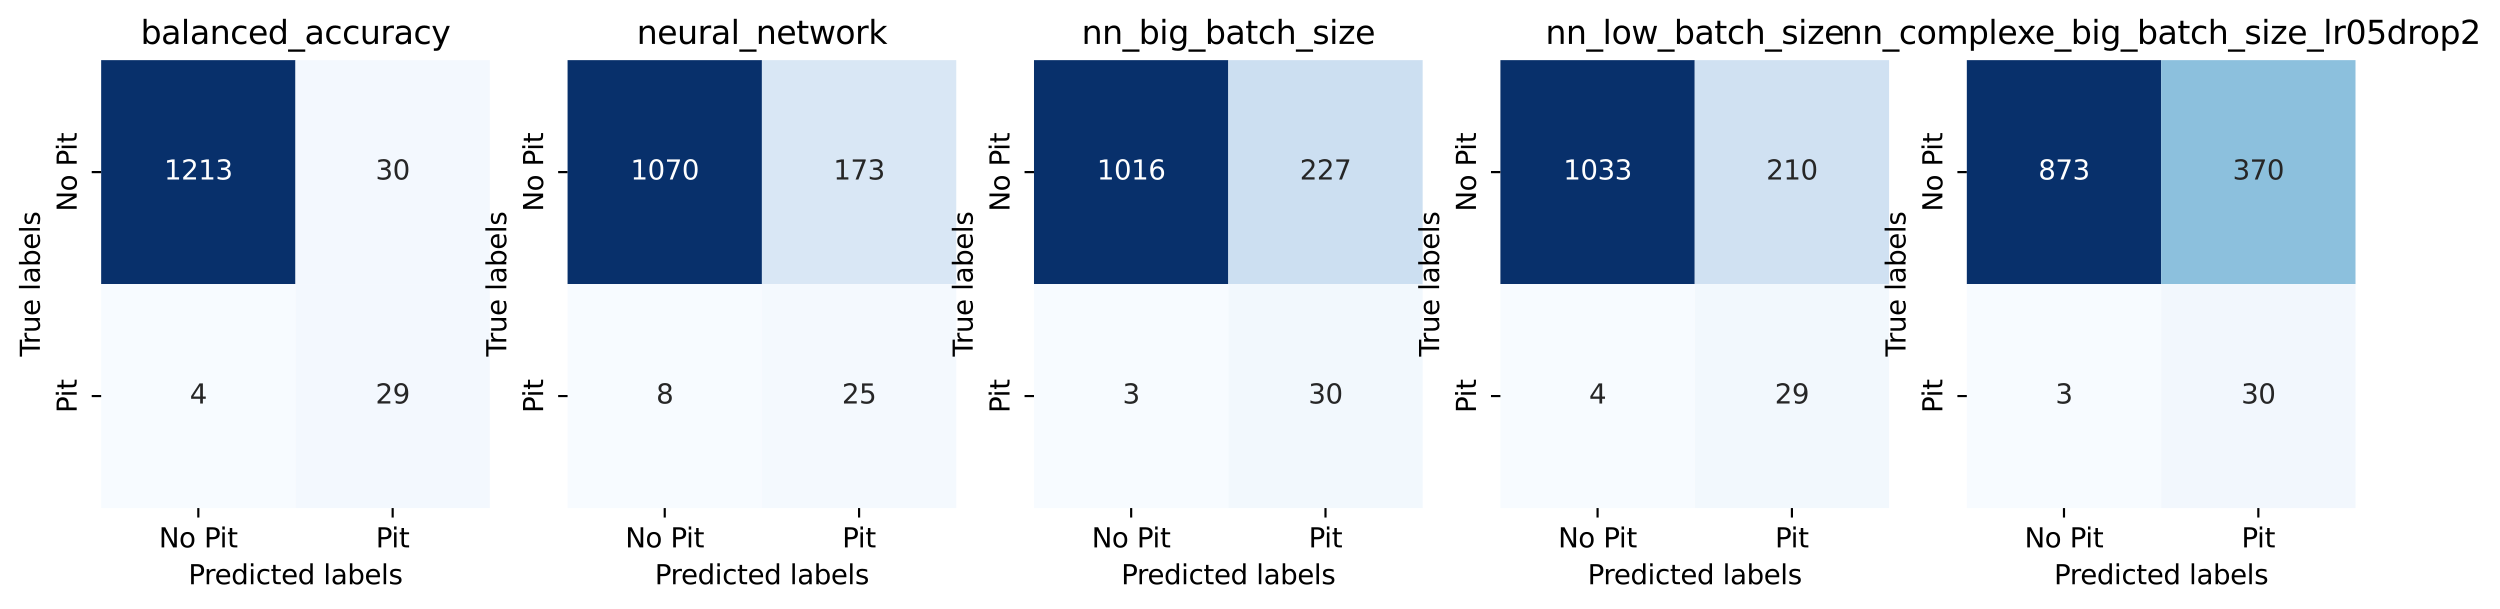 <?xml version="1.0" encoding="utf-8" standalone="no"?>
<!DOCTYPE svg PUBLIC "-//W3C//DTD SVG 1.1//EN"
  "http://www.w3.org/Graphics/SVG/1.1/DTD/svg11.dtd">
<svg xmlns:xlink="http://www.w3.org/1999/xlink" width="928.204pt" height="226.194pt" viewBox="0 0 928.204 226.194" xmlns="http://www.w3.org/2000/svg" version="1.1">
 <defs>
  <style type="text/css">*{stroke-linejoin: round; stroke-linecap: butt}</style>
 </defs>
 <g id="figure_1">
  <g id="patch_1">
   <path d="M 0 226.194 
L 928.204 226.194 
L 928.204 0 
L 0 0 
z
" style="fill: #ffffff"/>
  </g>
  <g id="axes_1">
   <g id="patch_2">
    <path d="M 37.556 188.638 
L 181.867 188.638 
L 181.867 22.318 
L 37.556 22.318 
z
" style="fill: #ffffff"/>
   </g>
   <g id="QuadMesh_1">
    <path d="M 37.556 22.318 
L 109.711 22.318 
L 109.711 105.478 
L 37.556 105.478 
L 37.556 22.318 
" clip-path="url(#p7cf2f737cc)" style="fill: #08306b"/>
    <path d="M 109.711 22.318 
L 181.867 22.318 
L 181.867 105.478 
L 109.711 105.478 
L 109.711 22.318 
" clip-path="url(#p7cf2f737cc)" style="fill: #f3f8fe"/>
    <path d="M 37.556 105.478 
L 109.711 105.478 
L 109.711 188.638 
L 37.556 188.638 
L 37.556 105.478 
" clip-path="url(#p7cf2f737cc)" style="fill: #f7fbff"/>
    <path d="M 109.711 105.478 
L 181.867 105.478 
L 181.867 188.638 
L 109.711 188.638 
L 109.711 105.478 
" clip-path="url(#p7cf2f737cc)" style="fill: #f3f8fe"/>
   </g>
   <g id="matplotlib.axis_1">
    <g id="xtick_1">
     <g id="line2d_1">
      <defs>
       <path id="mc310cede8a" d="M 0 0 
L 0 3.5 
" style="stroke: #000000; stroke-width: 0.8"/>
      </defs>
      <g>
       <use xlink:href="#mc310cede8a" x="73.634" y="188.638" style="stroke: #000000; stroke-width: 0.8"/>
      </g>
     </g>
     <g id="text_1">
      <!-- No Pit -->
      <g transform="translate(58.993 203.237) scale(0.1 -0.1)">
       <defs>
        <path id="DejaVuSans-4e" d="M 628 4666 
L 1478 4666 
L 3547 763 
L 3547 4666 
L 4159 4666 
L 4159 0 
L 3309 0 
L 1241 3903 
L 1241 0 
L 628 0 
L 628 4666 
z
" transform="scale(0.016)"/>
        <path id="DejaVuSans-6f" d="M 1959 3097 
Q 1497 3097 1228 2736 
Q 959 2375 959 1747 
Q 959 1119 1226 758 
Q 1494 397 1959 397 
Q 2419 397 2687 759 
Q 2956 1122 2956 1747 
Q 2956 2369 2687 2733 
Q 2419 3097 1959 3097 
z
M 1959 3584 
Q 2709 3584 3137 3096 
Q 3566 2609 3566 1747 
Q 3566 888 3137 398 
Q 2709 -91 1959 -91 
Q 1206 -91 779 398 
Q 353 888 353 1747 
Q 353 2609 779 3096 
Q 1206 3584 1959 3584 
z
" transform="scale(0.016)"/>
        <path id="DejaVuSans-20" transform="scale(0.016)"/>
        <path id="DejaVuSans-50" d="M 1259 4147 
L 1259 2394 
L 2053 2394 
Q 2494 2394 2734 2622 
Q 2975 2850 2975 3272 
Q 2975 3691 2734 3919 
Q 2494 4147 2053 4147 
L 1259 4147 
z
M 628 4666 
L 2053 4666 
Q 2838 4666 3239 4311 
Q 3641 3956 3641 3272 
Q 3641 2581 3239 2228 
Q 2838 1875 2053 1875 
L 1259 1875 
L 1259 0 
L 628 0 
L 628 4666 
z
" transform="scale(0.016)"/>
        <path id="DejaVuSans-69" d="M 603 3500 
L 1178 3500 
L 1178 0 
L 603 0 
L 603 3500 
z
M 603 4863 
L 1178 4863 
L 1178 4134 
L 603 4134 
L 603 4863 
z
" transform="scale(0.016)"/>
        <path id="DejaVuSans-74" d="M 1172 4494 
L 1172 3500 
L 2356 3500 
L 2356 3053 
L 1172 3053 
L 1172 1153 
Q 1172 725 1289 603 
Q 1406 481 1766 481 
L 2356 481 
L 2356 0 
L 1766 0 
Q 1100 0 847 248 
Q 594 497 594 1153 
L 594 3053 
L 172 3053 
L 172 3500 
L 594 3500 
L 594 4494 
L 1172 4494 
z
" transform="scale(0.016)"/>
       </defs>
       <use xlink:href="#DejaVuSans-4e"/>
       <use xlink:href="#DejaVuSans-6f" x="74.805"/>
       <use xlink:href="#DejaVuSans-20" x="135.986"/>
       <use xlink:href="#DejaVuSans-50" x="167.773"/>
       <use xlink:href="#DejaVuSans-69" x="225.826"/>
       <use xlink:href="#DejaVuSans-74" x="253.609"/>
      </g>
     </g>
    </g>
    <g id="xtick_2">
     <g id="line2d_2">
      <g>
       <use xlink:href="#mc310cede8a" x="145.789" y="188.638" style="stroke: #000000; stroke-width: 0.8"/>
      </g>
     </g>
     <g id="text_2">
      <!-- Pit -->
      <g transform="translate(139.537 203.237) scale(0.1 -0.1)">
       <use xlink:href="#DejaVuSans-50"/>
       <use xlink:href="#DejaVuSans-69" x="58.053"/>
       <use xlink:href="#DejaVuSans-74" x="85.836"/>
      </g>
     </g>
    </g>
    <g id="text_3">
     <!-- Predicted labels -->
     <g transform="translate(69.954 216.915) scale(0.1 -0.1)">
      <defs>
       <path id="DejaVuSans-72" d="M 2631 2963 
Q 2534 3019 2420 3045 
Q 2306 3072 2169 3072 
Q 1681 3072 1420 2755 
Q 1159 2438 1159 1844 
L 1159 0 
L 581 0 
L 581 3500 
L 1159 3500 
L 1159 2956 
Q 1341 3275 1631 3429 
Q 1922 3584 2338 3584 
Q 2397 3584 2469 3576 
Q 2541 3569 2628 3553 
L 2631 2963 
z
" transform="scale(0.016)"/>
       <path id="DejaVuSans-65" d="M 3597 1894 
L 3597 1613 
L 953 1613 
Q 991 1019 1311 708 
Q 1631 397 2203 397 
Q 2534 397 2845 478 
Q 3156 559 3463 722 
L 3463 178 
Q 3153 47 2828 -22 
Q 2503 -91 2169 -91 
Q 1331 -91 842 396 
Q 353 884 353 1716 
Q 353 2575 817 3079 
Q 1281 3584 2069 3584 
Q 2775 3584 3186 3129 
Q 3597 2675 3597 1894 
z
M 3022 2063 
Q 3016 2534 2758 2815 
Q 2500 3097 2075 3097 
Q 1594 3097 1305 2825 
Q 1016 2553 972 2059 
L 3022 2063 
z
" transform="scale(0.016)"/>
       <path id="DejaVuSans-64" d="M 2906 2969 
L 2906 4863 
L 3481 4863 
L 3481 0 
L 2906 0 
L 2906 525 
Q 2725 213 2448 61 
Q 2172 -91 1784 -91 
Q 1150 -91 751 415 
Q 353 922 353 1747 
Q 353 2572 751 3078 
Q 1150 3584 1784 3584 
Q 2172 3584 2448 3432 
Q 2725 3281 2906 2969 
z
M 947 1747 
Q 947 1113 1208 752 
Q 1469 391 1925 391 
Q 2381 391 2643 752 
Q 2906 1113 2906 1747 
Q 2906 2381 2643 2742 
Q 2381 3103 1925 3103 
Q 1469 3103 1208 2742 
Q 947 2381 947 1747 
z
" transform="scale(0.016)"/>
       <path id="DejaVuSans-63" d="M 3122 3366 
L 3122 2828 
Q 2878 2963 2633 3030 
Q 2388 3097 2138 3097 
Q 1578 3097 1268 2742 
Q 959 2388 959 1747 
Q 959 1106 1268 751 
Q 1578 397 2138 397 
Q 2388 397 2633 464 
Q 2878 531 3122 666 
L 3122 134 
Q 2881 22 2623 -34 
Q 2366 -91 2075 -91 
Q 1284 -91 818 406 
Q 353 903 353 1747 
Q 353 2603 823 3093 
Q 1294 3584 2113 3584 
Q 2378 3584 2631 3529 
Q 2884 3475 3122 3366 
z
" transform="scale(0.016)"/>
       <path id="DejaVuSans-6c" d="M 603 4863 
L 1178 4863 
L 1178 0 
L 603 0 
L 603 4863 
z
" transform="scale(0.016)"/>
       <path id="DejaVuSans-61" d="M 2194 1759 
Q 1497 1759 1228 1600 
Q 959 1441 959 1056 
Q 959 750 1161 570 
Q 1363 391 1709 391 
Q 2188 391 2477 730 
Q 2766 1069 2766 1631 
L 2766 1759 
L 2194 1759 
z
M 3341 1997 
L 3341 0 
L 2766 0 
L 2766 531 
Q 2569 213 2275 61 
Q 1981 -91 1556 -91 
Q 1019 -91 701 211 
Q 384 513 384 1019 
Q 384 1609 779 1909 
Q 1175 2209 1959 2209 
L 2766 2209 
L 2766 2266 
Q 2766 2663 2505 2880 
Q 2244 3097 1772 3097 
Q 1472 3097 1187 3025 
Q 903 2953 641 2809 
L 641 3341 
Q 956 3463 1253 3523 
Q 1550 3584 1831 3584 
Q 2591 3584 2966 3190 
Q 3341 2797 3341 1997 
z
" transform="scale(0.016)"/>
       <path id="DejaVuSans-62" d="M 3116 1747 
Q 3116 2381 2855 2742 
Q 2594 3103 2138 3103 
Q 1681 3103 1420 2742 
Q 1159 2381 1159 1747 
Q 1159 1113 1420 752 
Q 1681 391 2138 391 
Q 2594 391 2855 752 
Q 3116 1113 3116 1747 
z
M 1159 2969 
Q 1341 3281 1617 3432 
Q 1894 3584 2278 3584 
Q 2916 3584 3314 3078 
Q 3713 2572 3713 1747 
Q 3713 922 3314 415 
Q 2916 -91 2278 -91 
Q 1894 -91 1617 61 
Q 1341 213 1159 525 
L 1159 0 
L 581 0 
L 581 4863 
L 1159 4863 
L 1159 2969 
z
" transform="scale(0.016)"/>
       <path id="DejaVuSans-73" d="M 2834 3397 
L 2834 2853 
Q 2591 2978 2328 3040 
Q 2066 3103 1784 3103 
Q 1356 3103 1142 2972 
Q 928 2841 928 2578 
Q 928 2378 1081 2264 
Q 1234 2150 1697 2047 
L 1894 2003 
Q 2506 1872 2764 1633 
Q 3022 1394 3022 966 
Q 3022 478 2636 193 
Q 2250 -91 1575 -91 
Q 1294 -91 989 -36 
Q 684 19 347 128 
L 347 722 
Q 666 556 975 473 
Q 1284 391 1588 391 
Q 1994 391 2212 530 
Q 2431 669 2431 922 
Q 2431 1156 2273 1281 
Q 2116 1406 1581 1522 
L 1381 1569 
Q 847 1681 609 1914 
Q 372 2147 372 2553 
Q 372 3047 722 3315 
Q 1072 3584 1716 3584 
Q 2034 3584 2315 3537 
Q 2597 3491 2834 3397 
z
" transform="scale(0.016)"/>
      </defs>
      <use xlink:href="#DejaVuSans-50"/>
      <use xlink:href="#DejaVuSans-72" x="58.553"/>
      <use xlink:href="#DejaVuSans-65" x="97.416"/>
      <use xlink:href="#DejaVuSans-64" x="158.939"/>
      <use xlink:href="#DejaVuSans-69" x="222.416"/>
      <use xlink:href="#DejaVuSans-63" x="250.199"/>
      <use xlink:href="#DejaVuSans-74" x="305.18"/>
      <use xlink:href="#DejaVuSans-65" x="344.389"/>
      <use xlink:href="#DejaVuSans-64" x="405.912"/>
      <use xlink:href="#DejaVuSans-20" x="469.389"/>
      <use xlink:href="#DejaVuSans-6c" x="501.176"/>
      <use xlink:href="#DejaVuSans-61" x="528.959"/>
      <use xlink:href="#DejaVuSans-62" x="590.238"/>
      <use xlink:href="#DejaVuSans-65" x="653.715"/>
      <use xlink:href="#DejaVuSans-6c" x="715.238"/>
      <use xlink:href="#DejaVuSans-73" x="743.021"/>
     </g>
    </g>
   </g>
   <g id="matplotlib.axis_2">
    <g id="ytick_1">
     <g id="line2d_3">
      <defs>
       <path id="m80c938e5e0" d="M 0 0 
L -3.5 0 
" style="stroke: #000000; stroke-width: 0.8"/>
      </defs>
      <g>
       <use xlink:href="#m80c938e5e0" x="37.556" y="63.898" style="stroke: #000000; stroke-width: 0.8"/>
      </g>
     </g>
     <g id="text_4">
      <!-- No Pit -->
      <g transform="translate(28.477 78.539) rotate(-90) scale(0.1 -0.1)">
       <use xlink:href="#DejaVuSans-4e"/>
       <use xlink:href="#DejaVuSans-6f" x="74.805"/>
       <use xlink:href="#DejaVuSans-20" x="135.986"/>
       <use xlink:href="#DejaVuSans-50" x="167.773"/>
       <use xlink:href="#DejaVuSans-69" x="225.826"/>
       <use xlink:href="#DejaVuSans-74" x="253.609"/>
      </g>
     </g>
    </g>
    <g id="ytick_2">
     <g id="line2d_4">
      <g>
       <use xlink:href="#m80c938e5e0" x="37.556" y="147.058" style="stroke: #000000; stroke-width: 0.8"/>
      </g>
     </g>
     <g id="text_5">
      <!-- Pit -->
      <g transform="translate(28.477 153.31) rotate(-90) scale(0.1 -0.1)">
       <use xlink:href="#DejaVuSans-50"/>
       <use xlink:href="#DejaVuSans-69" x="58.053"/>
       <use xlink:href="#DejaVuSans-74" x="85.836"/>
      </g>
     </g>
    </g>
    <g id="text_6">
     <!-- True labels -->
     <g transform="translate(14.798 132.382) rotate(-90) scale(0.1 -0.1)">
      <defs>
       <path id="DejaVuSans-54" d="M -19 4666 
L 3928 4666 
L 3928 4134 
L 2272 4134 
L 2272 0 
L 1638 0 
L 1638 4134 
L -19 4134 
L -19 4666 
z
" transform="scale(0.016)"/>
       <path id="DejaVuSans-75" d="M 544 1381 
L 544 3500 
L 1119 3500 
L 1119 1403 
Q 1119 906 1312 657 
Q 1506 409 1894 409 
Q 2359 409 2629 706 
Q 2900 1003 2900 1516 
L 2900 3500 
L 3475 3500 
L 3475 0 
L 2900 0 
L 2900 538 
Q 2691 219 2414 64 
Q 2138 -91 1772 -91 
Q 1169 -91 856 284 
Q 544 659 544 1381 
z
M 1991 3584 
L 1991 3584 
z
" transform="scale(0.016)"/>
      </defs>
      <use xlink:href="#DejaVuSans-54"/>
      <use xlink:href="#DejaVuSans-72" x="46.334"/>
      <use xlink:href="#DejaVuSans-75" x="87.447"/>
      <use xlink:href="#DejaVuSans-65" x="150.826"/>
      <use xlink:href="#DejaVuSans-20" x="212.35"/>
      <use xlink:href="#DejaVuSans-6c" x="244.137"/>
      <use xlink:href="#DejaVuSans-61" x="271.92"/>
      <use xlink:href="#DejaVuSans-62" x="333.199"/>
      <use xlink:href="#DejaVuSans-65" x="396.676"/>
      <use xlink:href="#DejaVuSans-6c" x="458.199"/>
      <use xlink:href="#DejaVuSans-73" x="485.982"/>
     </g>
    </g>
   </g>
   <g id="text_7">
    <!-- 1213 -->
    <g style="fill: #ffffff" transform="translate(60.909 66.657) scale(0.1 -0.1)">
     <defs>
      <path id="DejaVuSans-31" d="M 794 531 
L 1825 531 
L 1825 4091 
L 703 3866 
L 703 4441 
L 1819 4666 
L 2450 4666 
L 2450 531 
L 3481 531 
L 3481 0 
L 794 0 
L 794 531 
z
" transform="scale(0.016)"/>
      <path id="DejaVuSans-32" d="M 1228 531 
L 3431 531 
L 3431 0 
L 469 0 
L 469 531 
Q 828 903 1448 1529 
Q 2069 2156 2228 2338 
Q 2531 2678 2651 2914 
Q 2772 3150 2772 3378 
Q 2772 3750 2511 3984 
Q 2250 4219 1831 4219 
Q 1534 4219 1204 4116 
Q 875 4013 500 3803 
L 500 4441 
Q 881 4594 1212 4672 
Q 1544 4750 1819 4750 
Q 2544 4750 2975 4387 
Q 3406 4025 3406 3419 
Q 3406 3131 3298 2873 
Q 3191 2616 2906 2266 
Q 2828 2175 2409 1742 
Q 1991 1309 1228 531 
z
" transform="scale(0.016)"/>
      <path id="DejaVuSans-33" d="M 2597 2516 
Q 3050 2419 3304 2112 
Q 3559 1806 3559 1356 
Q 3559 666 3084 287 
Q 2609 -91 1734 -91 
Q 1441 -91 1130 -33 
Q 819 25 488 141 
L 488 750 
Q 750 597 1062 519 
Q 1375 441 1716 441 
Q 2309 441 2620 675 
Q 2931 909 2931 1356 
Q 2931 1769 2642 2001 
Q 2353 2234 1838 2234 
L 1294 2234 
L 1294 2753 
L 1863 2753 
Q 2328 2753 2575 2939 
Q 2822 3125 2822 3475 
Q 2822 3834 2567 4026 
Q 2313 4219 1838 4219 
Q 1578 4219 1281 4162 
Q 984 4106 628 3988 
L 628 4550 
Q 988 4650 1302 4700 
Q 1616 4750 1894 4750 
Q 2613 4750 3031 4423 
Q 3450 4097 3450 3541 
Q 3450 3153 3228 2886 
Q 3006 2619 2597 2516 
z
" transform="scale(0.016)"/>
     </defs>
     <use xlink:href="#DejaVuSans-31"/>
     <use xlink:href="#DejaVuSans-32" x="63.623"/>
     <use xlink:href="#DejaVuSans-31" x="127.246"/>
     <use xlink:href="#DejaVuSans-33" x="190.869"/>
    </g>
   </g>
   <g id="text_8">
    <!-- 30 -->
    <g style="fill: #262626" transform="translate(139.427 66.657) scale(0.1 -0.1)">
     <defs>
      <path id="DejaVuSans-30" d="M 2034 4250 
Q 1547 4250 1301 3770 
Q 1056 3291 1056 2328 
Q 1056 1369 1301 889 
Q 1547 409 2034 409 
Q 2525 409 2770 889 
Q 3016 1369 3016 2328 
Q 3016 3291 2770 3770 
Q 2525 4250 2034 4250 
z
M 2034 4750 
Q 2819 4750 3233 4129 
Q 3647 3509 3647 2328 
Q 3647 1150 3233 529 
Q 2819 -91 2034 -91 
Q 1250 -91 836 529 
Q 422 1150 422 2328 
Q 422 3509 836 4129 
Q 1250 4750 2034 4750 
z
" transform="scale(0.016)"/>
     </defs>
     <use xlink:href="#DejaVuSans-33"/>
     <use xlink:href="#DejaVuSans-30" x="63.623"/>
    </g>
   </g>
   <g id="text_9">
    <!-- 4 -->
    <g style="fill: #262626" transform="translate(70.453 149.817) scale(0.1 -0.1)">
     <defs>
      <path id="DejaVuSans-34" d="M 2419 4116 
L 825 1625 
L 2419 1625 
L 2419 4116 
z
M 2253 4666 
L 3047 4666 
L 3047 1625 
L 3713 1625 
L 3713 1100 
L 3047 1100 
L 3047 0 
L 2419 0 
L 2419 1100 
L 313 1100 
L 313 1709 
L 2253 4666 
z
" transform="scale(0.016)"/>
     </defs>
     <use xlink:href="#DejaVuSans-34"/>
    </g>
   </g>
   <g id="text_10">
    <!-- 29 -->
    <g style="fill: #262626" transform="translate(139.427 149.817) scale(0.1 -0.1)">
     <defs>
      <path id="DejaVuSans-39" d="M 703 97 
L 703 672 
Q 941 559 1184 500 
Q 1428 441 1663 441 
Q 2288 441 2617 861 
Q 2947 1281 2994 2138 
Q 2813 1869 2534 1725 
Q 2256 1581 1919 1581 
Q 1219 1581 811 2004 
Q 403 2428 403 3163 
Q 403 3881 828 4315 
Q 1253 4750 1959 4750 
Q 2769 4750 3195 4129 
Q 3622 3509 3622 2328 
Q 3622 1225 3098 567 
Q 2575 -91 1691 -91 
Q 1453 -91 1209 -44 
Q 966 3 703 97 
z
M 1959 2075 
Q 2384 2075 2632 2365 
Q 2881 2656 2881 3163 
Q 2881 3666 2632 3958 
Q 2384 4250 1959 4250 
Q 1534 4250 1286 3958 
Q 1038 3666 1038 3163 
Q 1038 2656 1286 2365 
Q 1534 2075 1959 2075 
z
" transform="scale(0.016)"/>
     </defs>
     <use xlink:href="#DejaVuSans-32"/>
     <use xlink:href="#DejaVuSans-39" x="63.623"/>
    </g>
   </g>
   <g id="text_11">
    <!-- balanced_accuracy -->
    <g transform="translate(52.208 16.318) scale(0.12 -0.12)">
     <defs>
      <path id="DejaVuSans-6e" d="M 3513 2113 
L 3513 0 
L 2938 0 
L 2938 2094 
Q 2938 2591 2744 2837 
Q 2550 3084 2163 3084 
Q 1697 3084 1428 2787 
Q 1159 2491 1159 1978 
L 1159 0 
L 581 0 
L 581 3500 
L 1159 3500 
L 1159 2956 
Q 1366 3272 1645 3428 
Q 1925 3584 2291 3584 
Q 2894 3584 3203 3211 
Q 3513 2838 3513 2113 
z
" transform="scale(0.016)"/>
      <path id="DejaVuSans-5f" d="M 3263 -1063 
L 3263 -1509 
L -63 -1509 
L -63 -1063 
L 3263 -1063 
z
" transform="scale(0.016)"/>
      <path id="DejaVuSans-79" d="M 2059 -325 
Q 1816 -950 1584 -1140 
Q 1353 -1331 966 -1331 
L 506 -1331 
L 506 -850 
L 844 -850 
Q 1081 -850 1212 -737 
Q 1344 -625 1503 -206 
L 1606 56 
L 191 3500 
L 800 3500 
L 1894 763 
L 2988 3500 
L 3597 3500 
L 2059 -325 
z
" transform="scale(0.016)"/>
     </defs>
     <use xlink:href="#DejaVuSans-62"/>
     <use xlink:href="#DejaVuSans-61" x="63.477"/>
     <use xlink:href="#DejaVuSans-6c" x="124.756"/>
     <use xlink:href="#DejaVuSans-61" x="152.539"/>
     <use xlink:href="#DejaVuSans-6e" x="213.818"/>
     <use xlink:href="#DejaVuSans-63" x="277.197"/>
     <use xlink:href="#DejaVuSans-65" x="332.178"/>
     <use xlink:href="#DejaVuSans-64" x="393.701"/>
     <use xlink:href="#DejaVuSans-5f" x="457.178"/>
     <use xlink:href="#DejaVuSans-61" x="507.178"/>
     <use xlink:href="#DejaVuSans-63" x="568.457"/>
     <use xlink:href="#DejaVuSans-63" x="623.438"/>
     <use xlink:href="#DejaVuSans-75" x="678.418"/>
     <use xlink:href="#DejaVuSans-72" x="741.797"/>
     <use xlink:href="#DejaVuSans-61" x="782.91"/>
     <use xlink:href="#DejaVuSans-63" x="844.189"/>
     <use xlink:href="#DejaVuSans-79" x="899.17"/>
    </g>
   </g>
  </g>
  <g id="axes_2">
   <g id="patch_3">
    <path d="M 210.729 188.638 
L 355.039 188.638 
L 355.039 22.318 
L 210.729 22.318 
z
" style="fill: #ffffff"/>
   </g>
   <g id="QuadMesh_2">
    <path d="M 210.729 22.318 
L 282.884 22.318 
L 282.884 105.478 
L 210.729 105.478 
L 210.729 22.318 
" clip-path="url(#p9097c156c8)" style="fill: #08306b"/>
    <path d="M 282.884 22.318 
L 355.039 22.318 
L 355.039 105.478 
L 282.884 105.478 
L 282.884 22.318 
" clip-path="url(#p9097c156c8)" style="fill: #d9e7f5"/>
    <path d="M 210.729 105.478 
L 282.884 105.478 
L 282.884 188.638 
L 210.729 188.638 
L 210.729 105.478 
" clip-path="url(#p9097c156c8)" style="fill: #f7fbff"/>
    <path d="M 282.884 105.478 
L 355.039 105.478 
L 355.039 188.638 
L 282.884 188.638 
L 282.884 105.478 
" clip-path="url(#p9097c156c8)" style="fill: #f4f9fe"/>
   </g>
   <g id="matplotlib.axis_3">
    <g id="xtick_3">
     <g id="line2d_5">
      <g>
       <use xlink:href="#mc310cede8a" x="246.806" y="188.638" style="stroke: #000000; stroke-width: 0.8"/>
      </g>
     </g>
     <g id="text_12">
      <!-- No Pit -->
      <g transform="translate(232.166 203.237) scale(0.1 -0.1)">
       <use xlink:href="#DejaVuSans-4e"/>
       <use xlink:href="#DejaVuSans-6f" x="74.805"/>
       <use xlink:href="#DejaVuSans-20" x="135.986"/>
       <use xlink:href="#DejaVuSans-50" x="167.773"/>
       <use xlink:href="#DejaVuSans-69" x="225.826"/>
       <use xlink:href="#DejaVuSans-74" x="253.609"/>
      </g>
     </g>
    </g>
    <g id="xtick_4">
     <g id="line2d_6">
      <g>
       <use xlink:href="#mc310cede8a" x="318.961" y="188.638" style="stroke: #000000; stroke-width: 0.8"/>
      </g>
     </g>
     <g id="text_13">
      <!-- Pit -->
      <g transform="translate(312.71 203.237) scale(0.1 -0.1)">
       <use xlink:href="#DejaVuSans-50"/>
       <use xlink:href="#DejaVuSans-69" x="58.053"/>
       <use xlink:href="#DejaVuSans-74" x="85.836"/>
      </g>
     </g>
    </g>
    <g id="text_14">
     <!-- Predicted labels -->
     <g transform="translate(243.127 216.915) scale(0.1 -0.1)">
      <use xlink:href="#DejaVuSans-50"/>
      <use xlink:href="#DejaVuSans-72" x="58.553"/>
      <use xlink:href="#DejaVuSans-65" x="97.416"/>
      <use xlink:href="#DejaVuSans-64" x="158.939"/>
      <use xlink:href="#DejaVuSans-69" x="222.416"/>
      <use xlink:href="#DejaVuSans-63" x="250.199"/>
      <use xlink:href="#DejaVuSans-74" x="305.18"/>
      <use xlink:href="#DejaVuSans-65" x="344.389"/>
      <use xlink:href="#DejaVuSans-64" x="405.912"/>
      <use xlink:href="#DejaVuSans-20" x="469.389"/>
      <use xlink:href="#DejaVuSans-6c" x="501.176"/>
      <use xlink:href="#DejaVuSans-61" x="528.959"/>
      <use xlink:href="#DejaVuSans-62" x="590.238"/>
      <use xlink:href="#DejaVuSans-65" x="653.715"/>
      <use xlink:href="#DejaVuSans-6c" x="715.238"/>
      <use xlink:href="#DejaVuSans-73" x="743.021"/>
     </g>
    </g>
   </g>
   <g id="matplotlib.axis_4">
    <g id="ytick_3">
     <g id="line2d_7">
      <g>
       <use xlink:href="#m80c938e5e0" x="210.729" y="63.898" style="stroke: #000000; stroke-width: 0.8"/>
      </g>
     </g>
     <g id="text_15">
      <!-- No Pit -->
      <g transform="translate(201.649 78.539) rotate(-90) scale(0.1 -0.1)">
       <use xlink:href="#DejaVuSans-4e"/>
       <use xlink:href="#DejaVuSans-6f" x="74.805"/>
       <use xlink:href="#DejaVuSans-20" x="135.986"/>
       <use xlink:href="#DejaVuSans-50" x="167.773"/>
       <use xlink:href="#DejaVuSans-69" x="225.826"/>
       <use xlink:href="#DejaVuSans-74" x="253.609"/>
      </g>
     </g>
    </g>
    <g id="ytick_4">
     <g id="line2d_8">
      <g>
       <use xlink:href="#m80c938e5e0" x="210.729" y="147.058" style="stroke: #000000; stroke-width: 0.8"/>
      </g>
     </g>
     <g id="text_16">
      <!-- Pit -->
      <g transform="translate(201.649 153.31) rotate(-90) scale(0.1 -0.1)">
       <use xlink:href="#DejaVuSans-50"/>
       <use xlink:href="#DejaVuSans-69" x="58.053"/>
       <use xlink:href="#DejaVuSans-74" x="85.836"/>
      </g>
     </g>
    </g>
    <g id="text_17">
     <!-- True labels -->
     <g transform="translate(187.971 132.382) rotate(-90) scale(0.1 -0.1)">
      <use xlink:href="#DejaVuSans-54"/>
      <use xlink:href="#DejaVuSans-72" x="46.334"/>
      <use xlink:href="#DejaVuSans-75" x="87.447"/>
      <use xlink:href="#DejaVuSans-65" x="150.826"/>
      <use xlink:href="#DejaVuSans-20" x="212.35"/>
      <use xlink:href="#DejaVuSans-6c" x="244.137"/>
      <use xlink:href="#DejaVuSans-61" x="271.92"/>
      <use xlink:href="#DejaVuSans-62" x="333.199"/>
      <use xlink:href="#DejaVuSans-65" x="396.676"/>
      <use xlink:href="#DejaVuSans-6c" x="458.199"/>
      <use xlink:href="#DejaVuSans-73" x="485.982"/>
     </g>
    </g>
   </g>
   <g id="text_18">
    <!-- 1070 -->
    <g style="fill: #ffffff" transform="translate(234.081 66.657) scale(0.1 -0.1)">
     <defs>
      <path id="DejaVuSans-37" d="M 525 4666 
L 3525 4666 
L 3525 4397 
L 1831 0 
L 1172 0 
L 2766 4134 
L 525 4134 
L 525 4666 
z
" transform="scale(0.016)"/>
     </defs>
     <use xlink:href="#DejaVuSans-31"/>
     <use xlink:href="#DejaVuSans-30" x="63.623"/>
     <use xlink:href="#DejaVuSans-37" x="127.246"/>
     <use xlink:href="#DejaVuSans-30" x="190.869"/>
    </g>
   </g>
   <g id="text_19">
    <!-- 173 -->
    <g style="fill: #262626" transform="translate(309.418 66.657) scale(0.1 -0.1)">
     <use xlink:href="#DejaVuSans-31"/>
     <use xlink:href="#DejaVuSans-37" x="63.623"/>
     <use xlink:href="#DejaVuSans-33" x="127.246"/>
    </g>
   </g>
   <g id="text_20">
    <!-- 8 -->
    <g style="fill: #262626" transform="translate(243.625 149.817) scale(0.1 -0.1)">
     <defs>
      <path id="DejaVuSans-38" d="M 2034 2216 
Q 1584 2216 1326 1975 
Q 1069 1734 1069 1313 
Q 1069 891 1326 650 
Q 1584 409 2034 409 
Q 2484 409 2743 651 
Q 3003 894 3003 1313 
Q 3003 1734 2745 1975 
Q 2488 2216 2034 2216 
z
M 1403 2484 
Q 997 2584 770 2862 
Q 544 3141 544 3541 
Q 544 4100 942 4425 
Q 1341 4750 2034 4750 
Q 2731 4750 3128 4425 
Q 3525 4100 3525 3541 
Q 3525 3141 3298 2862 
Q 3072 2584 2669 2484 
Q 3125 2378 3379 2068 
Q 3634 1759 3634 1313 
Q 3634 634 3220 271 
Q 2806 -91 2034 -91 
Q 1263 -91 848 271 
Q 434 634 434 1313 
Q 434 1759 690 2068 
Q 947 2378 1403 2484 
z
M 1172 3481 
Q 1172 3119 1398 2916 
Q 1625 2713 2034 2713 
Q 2441 2713 2670 2916 
Q 2900 3119 2900 3481 
Q 2900 3844 2670 4047 
Q 2441 4250 2034 4250 
Q 1625 4250 1398 4047 
Q 1172 3844 1172 3481 
z
" transform="scale(0.016)"/>
     </defs>
     <use xlink:href="#DejaVuSans-38"/>
    </g>
   </g>
   <g id="text_21">
    <!-- 25 -->
    <g style="fill: #262626" transform="translate(312.599 149.817) scale(0.1 -0.1)">
     <defs>
      <path id="DejaVuSans-35" d="M 691 4666 
L 3169 4666 
L 3169 4134 
L 1269 4134 
L 1269 2991 
Q 1406 3038 1543 3061 
Q 1681 3084 1819 3084 
Q 2600 3084 3056 2656 
Q 3513 2228 3513 1497 
Q 3513 744 3044 326 
Q 2575 -91 1722 -91 
Q 1428 -91 1123 -41 
Q 819 9 494 109 
L 494 744 
Q 775 591 1075 516 
Q 1375 441 1709 441 
Q 2250 441 2565 725 
Q 2881 1009 2881 1497 
Q 2881 1984 2565 2268 
Q 2250 2553 1709 2553 
Q 1456 2553 1204 2497 
Q 953 2441 691 2322 
L 691 4666 
z
" transform="scale(0.016)"/>
     </defs>
     <use xlink:href="#DejaVuSans-32"/>
     <use xlink:href="#DejaVuSans-35" x="63.623"/>
    </g>
   </g>
   <g id="text_22">
    <!-- neural_network -->
    <g transform="translate(236.411 16.318) scale(0.12 -0.12)">
     <defs>
      <path id="DejaVuSans-77" d="M 269 3500 
L 844 3500 
L 1563 769 
L 2278 3500 
L 2956 3500 
L 3675 769 
L 4391 3500 
L 4966 3500 
L 4050 0 
L 3372 0 
L 2619 2869 
L 1863 0 
L 1184 0 
L 269 3500 
z
" transform="scale(0.016)"/>
      <path id="DejaVuSans-6b" d="M 581 4863 
L 1159 4863 
L 1159 1991 
L 2875 3500 
L 3609 3500 
L 1753 1863 
L 3688 0 
L 2938 0 
L 1159 1709 
L 1159 0 
L 581 0 
L 581 4863 
z
" transform="scale(0.016)"/>
     </defs>
     <use xlink:href="#DejaVuSans-6e"/>
     <use xlink:href="#DejaVuSans-65" x="63.379"/>
     <use xlink:href="#DejaVuSans-75" x="124.902"/>
     <use xlink:href="#DejaVuSans-72" x="188.281"/>
     <use xlink:href="#DejaVuSans-61" x="229.395"/>
     <use xlink:href="#DejaVuSans-6c" x="290.674"/>
     <use xlink:href="#DejaVuSans-5f" x="318.457"/>
     <use xlink:href="#DejaVuSans-6e" x="368.457"/>
     <use xlink:href="#DejaVuSans-65" x="431.836"/>
     <use xlink:href="#DejaVuSans-74" x="493.359"/>
     <use xlink:href="#DejaVuSans-77" x="532.568"/>
     <use xlink:href="#DejaVuSans-6f" x="614.355"/>
     <use xlink:href="#DejaVuSans-72" x="675.537"/>
     <use xlink:href="#DejaVuSans-6b" x="716.65"/>
    </g>
   </g>
  </g>
  <g id="axes_3">
   <g id="patch_4">
    <path d="M 383.901 188.638 
L 528.211 188.638 
L 528.211 22.318 
L 383.901 22.318 
z
" style="fill: #ffffff"/>
   </g>
   <g id="QuadMesh_3">
    <path d="M 383.901 22.318 
L 456.056 22.318 
L 456.056 105.478 
L 383.901 105.478 
L 383.901 22.318 
" clip-path="url(#p5660a6aed8)" style="fill: #08306b"/>
    <path d="M 456.056 22.318 
L 528.211 22.318 
L 528.211 105.478 
L 456.056 105.478 
L 456.056 22.318 
" clip-path="url(#p5660a6aed8)" style="fill: #ccdff1"/>
    <path d="M 383.901 105.478 
L 456.056 105.478 
L 456.056 188.638 
L 383.901 188.638 
L 383.901 105.478 
" clip-path="url(#p5660a6aed8)" style="fill: #f7fbff"/>
    <path d="M 456.056 105.478 
L 528.211 105.478 
L 528.211 188.638 
L 456.056 188.638 
L 456.056 105.478 
" clip-path="url(#p5660a6aed8)" style="fill: #f2f8fd"/>
   </g>
   <g id="matplotlib.axis_5">
    <g id="xtick_5">
     <g id="line2d_9">
      <g>
       <use xlink:href="#mc310cede8a" x="419.979" y="188.638" style="stroke: #000000; stroke-width: 0.8"/>
      </g>
     </g>
     <g id="text_23">
      <!-- No Pit -->
      <g transform="translate(405.338 203.237) scale(0.1 -0.1)">
       <use xlink:href="#DejaVuSans-4e"/>
       <use xlink:href="#DejaVuSans-6f" x="74.805"/>
       <use xlink:href="#DejaVuSans-20" x="135.986"/>
       <use xlink:href="#DejaVuSans-50" x="167.773"/>
       <use xlink:href="#DejaVuSans-69" x="225.826"/>
       <use xlink:href="#DejaVuSans-74" x="253.609"/>
      </g>
     </g>
    </g>
    <g id="xtick_6">
     <g id="line2d_10">
      <g>
       <use xlink:href="#mc310cede8a" x="492.134" y="188.638" style="stroke: #000000; stroke-width: 0.8"/>
      </g>
     </g>
     <g id="text_24">
      <!-- Pit -->
      <g transform="translate(485.882 203.237) scale(0.1 -0.1)">
       <use xlink:href="#DejaVuSans-50"/>
       <use xlink:href="#DejaVuSans-69" x="58.053"/>
       <use xlink:href="#DejaVuSans-74" x="85.836"/>
      </g>
     </g>
    </g>
    <g id="text_25">
     <!-- Predicted labels -->
     <g transform="translate(416.299 216.915) scale(0.1 -0.1)">
      <use xlink:href="#DejaVuSans-50"/>
      <use xlink:href="#DejaVuSans-72" x="58.553"/>
      <use xlink:href="#DejaVuSans-65" x="97.416"/>
      <use xlink:href="#DejaVuSans-64" x="158.939"/>
      <use xlink:href="#DejaVuSans-69" x="222.416"/>
      <use xlink:href="#DejaVuSans-63" x="250.199"/>
      <use xlink:href="#DejaVuSans-74" x="305.18"/>
      <use xlink:href="#DejaVuSans-65" x="344.389"/>
      <use xlink:href="#DejaVuSans-64" x="405.912"/>
      <use xlink:href="#DejaVuSans-20" x="469.389"/>
      <use xlink:href="#DejaVuSans-6c" x="501.176"/>
      <use xlink:href="#DejaVuSans-61" x="528.959"/>
      <use xlink:href="#DejaVuSans-62" x="590.238"/>
      <use xlink:href="#DejaVuSans-65" x="653.715"/>
      <use xlink:href="#DejaVuSans-6c" x="715.238"/>
      <use xlink:href="#DejaVuSans-73" x="743.021"/>
     </g>
    </g>
   </g>
   <g id="matplotlib.axis_6">
    <g id="ytick_5">
     <g id="line2d_11">
      <g>
       <use xlink:href="#m80c938e5e0" x="383.901" y="63.898" style="stroke: #000000; stroke-width: 0.8"/>
      </g>
     </g>
     <g id="text_26">
      <!-- No Pit -->
      <g transform="translate(374.821 78.539) rotate(-90) scale(0.1 -0.1)">
       <use xlink:href="#DejaVuSans-4e"/>
       <use xlink:href="#DejaVuSans-6f" x="74.805"/>
       <use xlink:href="#DejaVuSans-20" x="135.986"/>
       <use xlink:href="#DejaVuSans-50" x="167.773"/>
       <use xlink:href="#DejaVuSans-69" x="225.826"/>
       <use xlink:href="#DejaVuSans-74" x="253.609"/>
      </g>
     </g>
    </g>
    <g id="ytick_6">
     <g id="line2d_12">
      <g>
       <use xlink:href="#m80c938e5e0" x="383.901" y="147.058" style="stroke: #000000; stroke-width: 0.8"/>
      </g>
     </g>
     <g id="text_27">
      <!-- Pit -->
      <g transform="translate(374.821 153.31) rotate(-90) scale(0.1 -0.1)">
       <use xlink:href="#DejaVuSans-50"/>
       <use xlink:href="#DejaVuSans-69" x="58.053"/>
       <use xlink:href="#DejaVuSans-74" x="85.836"/>
      </g>
     </g>
    </g>
    <g id="text_28">
     <!-- True labels -->
     <g transform="translate(361.143 132.382) rotate(-90) scale(0.1 -0.1)">
      <use xlink:href="#DejaVuSans-54"/>
      <use xlink:href="#DejaVuSans-72" x="46.334"/>
      <use xlink:href="#DejaVuSans-75" x="87.447"/>
      <use xlink:href="#DejaVuSans-65" x="150.826"/>
      <use xlink:href="#DejaVuSans-20" x="212.35"/>
      <use xlink:href="#DejaVuSans-6c" x="244.137"/>
      <use xlink:href="#DejaVuSans-61" x="271.92"/>
      <use xlink:href="#DejaVuSans-62" x="333.199"/>
      <use xlink:href="#DejaVuSans-65" x="396.676"/>
      <use xlink:href="#DejaVuSans-6c" x="458.199"/>
      <use xlink:href="#DejaVuSans-73" x="485.982"/>
     </g>
    </g>
   </g>
   <g id="text_29">
    <!-- 1016 -->
    <g style="fill: #ffffff" transform="translate(407.254 66.657) scale(0.1 -0.1)">
     <defs>
      <path id="DejaVuSans-36" d="M 2113 2584 
Q 1688 2584 1439 2293 
Q 1191 2003 1191 1497 
Q 1191 994 1439 701 
Q 1688 409 2113 409 
Q 2538 409 2786 701 
Q 3034 994 3034 1497 
Q 3034 2003 2786 2293 
Q 2538 2584 2113 2584 
z
M 3366 4563 
L 3366 3988 
Q 3128 4100 2886 4159 
Q 2644 4219 2406 4219 
Q 1781 4219 1451 3797 
Q 1122 3375 1075 2522 
Q 1259 2794 1537 2939 
Q 1816 3084 2150 3084 
Q 2853 3084 3261 2657 
Q 3669 2231 3669 1497 
Q 3669 778 3244 343 
Q 2819 -91 2113 -91 
Q 1303 -91 875 529 
Q 447 1150 447 2328 
Q 447 3434 972 4092 
Q 1497 4750 2381 4750 
Q 2619 4750 2861 4703 
Q 3103 4656 3366 4563 
z
" transform="scale(0.016)"/>
     </defs>
     <use xlink:href="#DejaVuSans-31"/>
     <use xlink:href="#DejaVuSans-30" x="63.623"/>
     <use xlink:href="#DejaVuSans-31" x="127.246"/>
     <use xlink:href="#DejaVuSans-36" x="190.869"/>
    </g>
   </g>
   <g id="text_30">
    <!-- 227 -->
    <g style="fill: #262626" transform="translate(482.59 66.657) scale(0.1 -0.1)">
     <use xlink:href="#DejaVuSans-32"/>
     <use xlink:href="#DejaVuSans-32" x="63.623"/>
     <use xlink:href="#DejaVuSans-37" x="127.246"/>
    </g>
   </g>
   <g id="text_31">
    <!-- 3 -->
    <g style="fill: #262626" transform="translate(416.797 149.817) scale(0.1 -0.1)">
     <use xlink:href="#DejaVuSans-33"/>
    </g>
   </g>
   <g id="text_32">
    <!-- 30 -->
    <g style="fill: #262626" transform="translate(485.771 149.817) scale(0.1 -0.1)">
     <use xlink:href="#DejaVuSans-33"/>
     <use xlink:href="#DejaVuSans-30" x="63.623"/>
    </g>
   </g>
   <g id="text_33">
    <!-- nn_big_batch_size -->
    <g transform="translate(401.593 16.318) scale(0.12 -0.12)">
     <defs>
      <path id="DejaVuSans-67" d="M 2906 1791 
Q 2906 2416 2648 2759 
Q 2391 3103 1925 3103 
Q 1463 3103 1205 2759 
Q 947 2416 947 1791 
Q 947 1169 1205 825 
Q 1463 481 1925 481 
Q 2391 481 2648 825 
Q 2906 1169 2906 1791 
z
M 3481 434 
Q 3481 -459 3084 -895 
Q 2688 -1331 1869 -1331 
Q 1566 -1331 1297 -1286 
Q 1028 -1241 775 -1147 
L 775 -588 
Q 1028 -725 1275 -790 
Q 1522 -856 1778 -856 
Q 2344 -856 2625 -561 
Q 2906 -266 2906 331 
L 2906 616 
Q 2728 306 2450 153 
Q 2172 0 1784 0 
Q 1141 0 747 490 
Q 353 981 353 1791 
Q 353 2603 747 3093 
Q 1141 3584 1784 3584 
Q 2172 3584 2450 3431 
Q 2728 3278 2906 2969 
L 2906 3500 
L 3481 3500 
L 3481 434 
z
" transform="scale(0.016)"/>
      <path id="DejaVuSans-68" d="M 3513 2113 
L 3513 0 
L 2938 0 
L 2938 2094 
Q 2938 2591 2744 2837 
Q 2550 3084 2163 3084 
Q 1697 3084 1428 2787 
Q 1159 2491 1159 1978 
L 1159 0 
L 581 0 
L 581 4863 
L 1159 4863 
L 1159 2956 
Q 1366 3272 1645 3428 
Q 1925 3584 2291 3584 
Q 2894 3584 3203 3211 
Q 3513 2838 3513 2113 
z
" transform="scale(0.016)"/>
      <path id="DejaVuSans-7a" d="M 353 3500 
L 3084 3500 
L 3084 2975 
L 922 459 
L 3084 459 
L 3084 0 
L 275 0 
L 275 525 
L 2438 3041 
L 353 3041 
L 353 3500 
z
" transform="scale(0.016)"/>
     </defs>
     <use xlink:href="#DejaVuSans-6e"/>
     <use xlink:href="#DejaVuSans-6e" x="63.379"/>
     <use xlink:href="#DejaVuSans-5f" x="126.758"/>
     <use xlink:href="#DejaVuSans-62" x="176.758"/>
     <use xlink:href="#DejaVuSans-69" x="240.234"/>
     <use xlink:href="#DejaVuSans-67" x="268.018"/>
     <use xlink:href="#DejaVuSans-5f" x="331.494"/>
     <use xlink:href="#DejaVuSans-62" x="381.494"/>
     <use xlink:href="#DejaVuSans-61" x="444.971"/>
     <use xlink:href="#DejaVuSans-74" x="506.25"/>
     <use xlink:href="#DejaVuSans-63" x="545.459"/>
     <use xlink:href="#DejaVuSans-68" x="600.439"/>
     <use xlink:href="#DejaVuSans-5f" x="663.818"/>
     <use xlink:href="#DejaVuSans-73" x="713.818"/>
     <use xlink:href="#DejaVuSans-69" x="765.918"/>
     <use xlink:href="#DejaVuSans-7a" x="793.701"/>
     <use xlink:href="#DejaVuSans-65" x="846.191"/>
    </g>
   </g>
  </g>
  <g id="axes_4">
   <g id="patch_5">
    <path d="M 557.073 188.638 
L 701.384 188.638 
L 701.384 22.318 
L 557.073 22.318 
z
" style="fill: #ffffff"/>
   </g>
   <g id="QuadMesh_4">
    <path d="M 557.073 22.318 
L 629.229 22.318 
L 629.229 105.478 
L 557.073 105.478 
L 557.073 22.318 
" clip-path="url(#pdd5b74107c)" style="fill: #08306b"/>
    <path d="M 629.229 22.318 
L 701.384 22.318 
L 701.384 105.478 
L 629.229 105.478 
L 629.229 22.318 
" clip-path="url(#pdd5b74107c)" style="fill: #d0e1f2"/>
    <path d="M 557.073 105.478 
L 629.229 105.478 
L 629.229 188.638 
L 557.073 188.638 
L 557.073 105.478 
" clip-path="url(#pdd5b74107c)" style="fill: #f7fbff"/>
    <path d="M 629.229 105.478 
L 701.384 105.478 
L 701.384 188.638 
L 629.229 188.638 
L 629.229 105.478 
" clip-path="url(#pdd5b74107c)" style="fill: #f2f8fd"/>
   </g>
   <g id="matplotlib.axis_7">
    <g id="xtick_7">
     <g id="line2d_13">
      <g>
       <use xlink:href="#mc310cede8a" x="593.151" y="188.638" style="stroke: #000000; stroke-width: 0.8"/>
      </g>
     </g>
     <g id="text_34">
      <!-- No Pit -->
      <g transform="translate(578.51 203.237) scale(0.1 -0.1)">
       <use xlink:href="#DejaVuSans-4e"/>
       <use xlink:href="#DejaVuSans-6f" x="74.805"/>
       <use xlink:href="#DejaVuSans-20" x="135.986"/>
       <use xlink:href="#DejaVuSans-50" x="167.773"/>
       <use xlink:href="#DejaVuSans-69" x="225.826"/>
       <use xlink:href="#DejaVuSans-74" x="253.609"/>
      </g>
     </g>
    </g>
    <g id="xtick_8">
     <g id="line2d_14">
      <g>
       <use xlink:href="#mc310cede8a" x="665.306" y="188.638" style="stroke: #000000; stroke-width: 0.8"/>
      </g>
     </g>
     <g id="text_35">
      <!-- Pit -->
      <g transform="translate(659.055 203.237) scale(0.1 -0.1)">
       <use xlink:href="#DejaVuSans-50"/>
       <use xlink:href="#DejaVuSans-69" x="58.053"/>
       <use xlink:href="#DejaVuSans-74" x="85.836"/>
      </g>
     </g>
    </g>
    <g id="text_36">
     <!-- Predicted labels -->
     <g transform="translate(589.472 216.915) scale(0.1 -0.1)">
      <use xlink:href="#DejaVuSans-50"/>
      <use xlink:href="#DejaVuSans-72" x="58.553"/>
      <use xlink:href="#DejaVuSans-65" x="97.416"/>
      <use xlink:href="#DejaVuSans-64" x="158.939"/>
      <use xlink:href="#DejaVuSans-69" x="222.416"/>
      <use xlink:href="#DejaVuSans-63" x="250.199"/>
      <use xlink:href="#DejaVuSans-74" x="305.18"/>
      <use xlink:href="#DejaVuSans-65" x="344.389"/>
      <use xlink:href="#DejaVuSans-64" x="405.912"/>
      <use xlink:href="#DejaVuSans-20" x="469.389"/>
      <use xlink:href="#DejaVuSans-6c" x="501.176"/>
      <use xlink:href="#DejaVuSans-61" x="528.959"/>
      <use xlink:href="#DejaVuSans-62" x="590.238"/>
      <use xlink:href="#DejaVuSans-65" x="653.715"/>
      <use xlink:href="#DejaVuSans-6c" x="715.238"/>
      <use xlink:href="#DejaVuSans-73" x="743.021"/>
     </g>
    </g>
   </g>
   <g id="matplotlib.axis_8">
    <g id="ytick_7">
     <g id="line2d_15">
      <g>
       <use xlink:href="#m80c938e5e0" x="557.073" y="63.898" style="stroke: #000000; stroke-width: 0.8"/>
      </g>
     </g>
     <g id="text_37">
      <!-- No Pit -->
      <g transform="translate(547.994 78.539) rotate(-90) scale(0.1 -0.1)">
       <use xlink:href="#DejaVuSans-4e"/>
       <use xlink:href="#DejaVuSans-6f" x="74.805"/>
       <use xlink:href="#DejaVuSans-20" x="135.986"/>
       <use xlink:href="#DejaVuSans-50" x="167.773"/>
       <use xlink:href="#DejaVuSans-69" x="225.826"/>
       <use xlink:href="#DejaVuSans-74" x="253.609"/>
      </g>
     </g>
    </g>
    <g id="ytick_8">
     <g id="line2d_16">
      <g>
       <use xlink:href="#m80c938e5e0" x="557.073" y="147.058" style="stroke: #000000; stroke-width: 0.8"/>
      </g>
     </g>
     <g id="text_38">
      <!-- Pit -->
      <g transform="translate(547.994 153.31) rotate(-90) scale(0.1 -0.1)">
       <use xlink:href="#DejaVuSans-50"/>
       <use xlink:href="#DejaVuSans-69" x="58.053"/>
       <use xlink:href="#DejaVuSans-74" x="85.836"/>
      </g>
     </g>
    </g>
    <g id="text_39">
     <!-- True labels -->
     <g transform="translate(534.316 132.382) rotate(-90) scale(0.1 -0.1)">
      <use xlink:href="#DejaVuSans-54"/>
      <use xlink:href="#DejaVuSans-72" x="46.334"/>
      <use xlink:href="#DejaVuSans-75" x="87.447"/>
      <use xlink:href="#DejaVuSans-65" x="150.826"/>
      <use xlink:href="#DejaVuSans-20" x="212.35"/>
      <use xlink:href="#DejaVuSans-6c" x="244.137"/>
      <use xlink:href="#DejaVuSans-61" x="271.92"/>
      <use xlink:href="#DejaVuSans-62" x="333.199"/>
      <use xlink:href="#DejaVuSans-65" x="396.676"/>
      <use xlink:href="#DejaVuSans-6c" x="458.199"/>
      <use xlink:href="#DejaVuSans-73" x="485.982"/>
     </g>
    </g>
   </g>
   <g id="text_40">
    <!-- 1033 -->
    <g style="fill: #ffffff" transform="translate(580.426 66.657) scale(0.1 -0.1)">
     <use xlink:href="#DejaVuSans-31"/>
     <use xlink:href="#DejaVuSans-30" x="63.623"/>
     <use xlink:href="#DejaVuSans-33" x="127.246"/>
     <use xlink:href="#DejaVuSans-33" x="190.869"/>
    </g>
   </g>
   <g id="text_41">
    <!-- 210 -->
    <g style="fill: #262626" transform="translate(655.763 66.657) scale(0.1 -0.1)">
     <use xlink:href="#DejaVuSans-32"/>
     <use xlink:href="#DejaVuSans-31" x="63.623"/>
     <use xlink:href="#DejaVuSans-30" x="127.246"/>
    </g>
   </g>
   <g id="text_42">
    <!-- 4 -->
    <g style="fill: #262626" transform="translate(589.97 149.817) scale(0.1 -0.1)">
     <use xlink:href="#DejaVuSans-34"/>
    </g>
   </g>
   <g id="text_43">
    <!-- 29 -->
    <g style="fill: #262626" transform="translate(658.944 149.817) scale(0.1 -0.1)">
     <use xlink:href="#DejaVuSans-32"/>
     <use xlink:href="#DejaVuSans-39" x="63.623"/>
    </g>
   </g>
   <g id="text_44">
    <!-- nn_low_batch_size -->
    <g transform="translate(573.806 16.318) scale(0.12 -0.12)">
     <use xlink:href="#DejaVuSans-6e"/>
     <use xlink:href="#DejaVuSans-6e" x="63.379"/>
     <use xlink:href="#DejaVuSans-5f" x="126.758"/>
     <use xlink:href="#DejaVuSans-6c" x="176.758"/>
     <use xlink:href="#DejaVuSans-6f" x="204.541"/>
     <use xlink:href="#DejaVuSans-77" x="265.723"/>
     <use xlink:href="#DejaVuSans-5f" x="347.51"/>
     <use xlink:href="#DejaVuSans-62" x="397.51"/>
     <use xlink:href="#DejaVuSans-61" x="460.986"/>
     <use xlink:href="#DejaVuSans-74" x="522.266"/>
     <use xlink:href="#DejaVuSans-63" x="561.475"/>
     <use xlink:href="#DejaVuSans-68" x="616.455"/>
     <use xlink:href="#DejaVuSans-5f" x="679.834"/>
     <use xlink:href="#DejaVuSans-73" x="729.834"/>
     <use xlink:href="#DejaVuSans-69" x="781.934"/>
     <use xlink:href="#DejaVuSans-7a" x="809.717"/>
     <use xlink:href="#DejaVuSans-65" x="862.207"/>
    </g>
   </g>
  </g>
  <g id="axes_5">
   <g id="patch_6">
    <path d="M 730.246 188.638 
L 874.556 188.638 
L 874.556 22.318 
L 730.246 22.318 
z
" style="fill: #ffffff"/>
   </g>
   <g id="QuadMesh_5">
    <path d="M 730.246 22.318 
L 802.401 22.318 
L 802.401 105.478 
L 730.246 105.478 
L 730.246 22.318 
" clip-path="url(#p73286f329a)" style="fill: #08306b"/>
    <path d="M 802.401 22.318 
L 874.556 22.318 
L 874.556 105.478 
L 802.401 105.478 
L 802.401 22.318 
" clip-path="url(#p73286f329a)" style="fill: #8cc0dd"/>
    <path d="M 730.246 105.478 
L 802.401 105.478 
L 802.401 188.638 
L 730.246 188.638 
L 730.246 105.478 
" clip-path="url(#p73286f329a)" style="fill: #f7fbff"/>
    <path d="M 802.401 105.478 
L 874.556 105.478 
L 874.556 188.638 
L 802.401 188.638 
L 802.401 105.478 
" clip-path="url(#p73286f329a)" style="fill: #f2f7fd"/>
   </g>
   <g id="matplotlib.axis_9">
    <g id="xtick_9">
     <g id="line2d_17">
      <g>
       <use xlink:href="#mc310cede8a" x="766.323" y="188.638" style="stroke: #000000; stroke-width: 0.8"/>
      </g>
     </g>
     <g id="text_45">
      <!-- No Pit -->
      <g transform="translate(751.683 203.237) scale(0.1 -0.1)">
       <use xlink:href="#DejaVuSans-4e"/>
       <use xlink:href="#DejaVuSans-6f" x="74.805"/>
       <use xlink:href="#DejaVuSans-20" x="135.986"/>
       <use xlink:href="#DejaVuSans-50" x="167.773"/>
       <use xlink:href="#DejaVuSans-69" x="225.826"/>
       <use xlink:href="#DejaVuSans-74" x="253.609"/>
      </g>
     </g>
    </g>
    <g id="xtick_10">
     <g id="line2d_18">
      <g>
       <use xlink:href="#mc310cede8a" x="838.479" y="188.638" style="stroke: #000000; stroke-width: 0.8"/>
      </g>
     </g>
     <g id="text_46">
      <!-- Pit -->
      <g transform="translate(832.227 203.237) scale(0.1 -0.1)">
       <use xlink:href="#DejaVuSans-50"/>
       <use xlink:href="#DejaVuSans-69" x="58.053"/>
       <use xlink:href="#DejaVuSans-74" x="85.836"/>
      </g>
     </g>
    </g>
    <g id="text_47">
     <!-- Predicted labels -->
     <g transform="translate(762.644 216.915) scale(0.1 -0.1)">
      <use xlink:href="#DejaVuSans-50"/>
      <use xlink:href="#DejaVuSans-72" x="58.553"/>
      <use xlink:href="#DejaVuSans-65" x="97.416"/>
      <use xlink:href="#DejaVuSans-64" x="158.939"/>
      <use xlink:href="#DejaVuSans-69" x="222.416"/>
      <use xlink:href="#DejaVuSans-63" x="250.199"/>
      <use xlink:href="#DejaVuSans-74" x="305.18"/>
      <use xlink:href="#DejaVuSans-65" x="344.389"/>
      <use xlink:href="#DejaVuSans-64" x="405.912"/>
      <use xlink:href="#DejaVuSans-20" x="469.389"/>
      <use xlink:href="#DejaVuSans-6c" x="501.176"/>
      <use xlink:href="#DejaVuSans-61" x="528.959"/>
      <use xlink:href="#DejaVuSans-62" x="590.238"/>
      <use xlink:href="#DejaVuSans-65" x="653.715"/>
      <use xlink:href="#DejaVuSans-6c" x="715.238"/>
      <use xlink:href="#DejaVuSans-73" x="743.021"/>
     </g>
    </g>
   </g>
   <g id="matplotlib.axis_10">
    <g id="ytick_9">
     <g id="line2d_19">
      <g>
       <use xlink:href="#m80c938e5e0" x="730.246" y="63.898" style="stroke: #000000; stroke-width: 0.8"/>
      </g>
     </g>
     <g id="text_48">
      <!-- No Pit -->
      <g transform="translate(721.166 78.539) rotate(-90) scale(0.1 -0.1)">
       <use xlink:href="#DejaVuSans-4e"/>
       <use xlink:href="#DejaVuSans-6f" x="74.805"/>
       <use xlink:href="#DejaVuSans-20" x="135.986"/>
       <use xlink:href="#DejaVuSans-50" x="167.773"/>
       <use xlink:href="#DejaVuSans-69" x="225.826"/>
       <use xlink:href="#DejaVuSans-74" x="253.609"/>
      </g>
     </g>
    </g>
    <g id="ytick_10">
     <g id="line2d_20">
      <g>
       <use xlink:href="#m80c938e5e0" x="730.246" y="147.058" style="stroke: #000000; stroke-width: 0.8"/>
      </g>
     </g>
     <g id="text_49">
      <!-- Pit -->
      <g transform="translate(721.166 153.31) rotate(-90) scale(0.1 -0.1)">
       <use xlink:href="#DejaVuSans-50"/>
       <use xlink:href="#DejaVuSans-69" x="58.053"/>
       <use xlink:href="#DejaVuSans-74" x="85.836"/>
      </g>
     </g>
    </g>
    <g id="text_50">
     <!-- True labels -->
     <g transform="translate(707.488 132.382) rotate(-90) scale(0.1 -0.1)">
      <use xlink:href="#DejaVuSans-54"/>
      <use xlink:href="#DejaVuSans-72" x="46.334"/>
      <use xlink:href="#DejaVuSans-75" x="87.447"/>
      <use xlink:href="#DejaVuSans-65" x="150.826"/>
      <use xlink:href="#DejaVuSans-20" x="212.35"/>
      <use xlink:href="#DejaVuSans-6c" x="244.137"/>
      <use xlink:href="#DejaVuSans-61" x="271.92"/>
      <use xlink:href="#DejaVuSans-62" x="333.199"/>
      <use xlink:href="#DejaVuSans-65" x="396.676"/>
      <use xlink:href="#DejaVuSans-6c" x="458.199"/>
      <use xlink:href="#DejaVuSans-73" x="485.982"/>
     </g>
    </g>
   </g>
   <g id="text_51">
    <!-- 873 -->
    <g style="fill: #ffffff" transform="translate(756.78 66.657) scale(0.1 -0.1)">
     <use xlink:href="#DejaVuSans-38"/>
     <use xlink:href="#DejaVuSans-37" x="63.623"/>
     <use xlink:href="#DejaVuSans-33" x="127.246"/>
    </g>
   </g>
   <g id="text_52">
    <!-- 370 -->
    <g style="fill: #262626" transform="translate(828.935 66.657) scale(0.1 -0.1)">
     <use xlink:href="#DejaVuSans-33"/>
     <use xlink:href="#DejaVuSans-37" x="63.623"/>
     <use xlink:href="#DejaVuSans-30" x="127.246"/>
    </g>
   </g>
   <g id="text_53">
    <!-- 3 -->
    <g style="fill: #262626" transform="translate(763.142 149.817) scale(0.1 -0.1)">
     <use xlink:href="#DejaVuSans-33"/>
    </g>
   </g>
   <g id="text_54">
    <!-- 30 -->
    <g style="fill: #262626" transform="translate(832.116 149.817) scale(0.1 -0.1)">
     <use xlink:href="#DejaVuSans-33"/>
     <use xlink:href="#DejaVuSans-30" x="63.623"/>
    </g>
   </g>
   <g id="text_55">
    <!-- nn_complexe_big_batch_size_lr05drop2 -->
    <g transform="translate(683.798 16.318) scale(0.12 -0.12)">
     <defs>
      <path id="DejaVuSans-6d" d="M 3328 2828 
Q 3544 3216 3844 3400 
Q 4144 3584 4550 3584 
Q 5097 3584 5394 3201 
Q 5691 2819 5691 2113 
L 5691 0 
L 5113 0 
L 5113 2094 
Q 5113 2597 4934 2840 
Q 4756 3084 4391 3084 
Q 3944 3084 3684 2787 
Q 3425 2491 3425 1978 
L 3425 0 
L 2847 0 
L 2847 2094 
Q 2847 2600 2669 2842 
Q 2491 3084 2119 3084 
Q 1678 3084 1418 2786 
Q 1159 2488 1159 1978 
L 1159 0 
L 581 0 
L 581 3500 
L 1159 3500 
L 1159 2956 
Q 1356 3278 1631 3431 
Q 1906 3584 2284 3584 
Q 2666 3584 2933 3390 
Q 3200 3197 3328 2828 
z
" transform="scale(0.016)"/>
      <path id="DejaVuSans-70" d="M 1159 525 
L 1159 -1331 
L 581 -1331 
L 581 3500 
L 1159 3500 
L 1159 2969 
Q 1341 3281 1617 3432 
Q 1894 3584 2278 3584 
Q 2916 3584 3314 3078 
Q 3713 2572 3713 1747 
Q 3713 922 3314 415 
Q 2916 -91 2278 -91 
Q 1894 -91 1617 61 
Q 1341 213 1159 525 
z
M 3116 1747 
Q 3116 2381 2855 2742 
Q 2594 3103 2138 3103 
Q 1681 3103 1420 2742 
Q 1159 2381 1159 1747 
Q 1159 1113 1420 752 
Q 1681 391 2138 391 
Q 2594 391 2855 752 
Q 3116 1113 3116 1747 
z
" transform="scale(0.016)"/>
      <path id="DejaVuSans-78" d="M 3513 3500 
L 2247 1797 
L 3578 0 
L 2900 0 
L 1881 1375 
L 863 0 
L 184 0 
L 1544 1831 
L 300 3500 
L 978 3500 
L 1906 2253 
L 2834 3500 
L 3513 3500 
z
" transform="scale(0.016)"/>
     </defs>
     <use xlink:href="#DejaVuSans-6e"/>
     <use xlink:href="#DejaVuSans-6e" x="63.379"/>
     <use xlink:href="#DejaVuSans-5f" x="126.758"/>
     <use xlink:href="#DejaVuSans-63" x="176.758"/>
     <use xlink:href="#DejaVuSans-6f" x="231.738"/>
     <use xlink:href="#DejaVuSans-6d" x="292.92"/>
     <use xlink:href="#DejaVuSans-70" x="390.332"/>
     <use xlink:href="#DejaVuSans-6c" x="453.809"/>
     <use xlink:href="#DejaVuSans-65" x="481.592"/>
     <use xlink:href="#DejaVuSans-78" x="541.365"/>
     <use xlink:href="#DejaVuSans-65" x="597.42"/>
     <use xlink:href="#DejaVuSans-5f" x="658.943"/>
     <use xlink:href="#DejaVuSans-62" x="708.943"/>
     <use xlink:href="#DejaVuSans-69" x="772.42"/>
     <use xlink:href="#DejaVuSans-67" x="800.203"/>
     <use xlink:href="#DejaVuSans-5f" x="863.68"/>
     <use xlink:href="#DejaVuSans-62" x="913.68"/>
     <use xlink:href="#DejaVuSans-61" x="977.156"/>
     <use xlink:href="#DejaVuSans-74" x="1038.436"/>
     <use xlink:href="#DejaVuSans-63" x="1077.645"/>
     <use xlink:href="#DejaVuSans-68" x="1132.625"/>
     <use xlink:href="#DejaVuSans-5f" x="1196.004"/>
     <use xlink:href="#DejaVuSans-73" x="1246.004"/>
     <use xlink:href="#DejaVuSans-69" x="1298.104"/>
     <use xlink:href="#DejaVuSans-7a" x="1325.887"/>
     <use xlink:href="#DejaVuSans-65" x="1378.377"/>
     <use xlink:href="#DejaVuSans-5f" x="1439.9"/>
     <use xlink:href="#DejaVuSans-6c" x="1489.9"/>
     <use xlink:href="#DejaVuSans-72" x="1517.684"/>
     <use xlink:href="#DejaVuSans-30" x="1558.797"/>
     <use xlink:href="#DejaVuSans-35" x="1622.42"/>
     <use xlink:href="#DejaVuSans-64" x="1686.043"/>
     <use xlink:href="#DejaVuSans-72" x="1749.52"/>
     <use xlink:href="#DejaVuSans-6f" x="1788.383"/>
     <use xlink:href="#DejaVuSans-70" x="1849.564"/>
     <use xlink:href="#DejaVuSans-32" x="1913.041"/>
    </g>
   </g>
  </g>
 </g>
 <defs>
  <clipPath id="p7cf2f737cc">
   <rect x="37.556" y="22.318" width="144.31" height="166.32"/>
  </clipPath>
  <clipPath id="p9097c156c8">
   <rect x="210.729" y="22.318" width="144.31" height="166.32"/>
  </clipPath>
  <clipPath id="p5660a6aed8">
   <rect x="383.901" y="22.318" width="144.31" height="166.32"/>
  </clipPath>
  <clipPath id="pdd5b74107c">
   <rect x="557.073" y="22.318" width="144.31" height="166.32"/>
  </clipPath>
  <clipPath id="p73286f329a">
   <rect x="730.246" y="22.318" width="144.31" height="166.32"/>
  </clipPath>
 </defs>
</svg>
